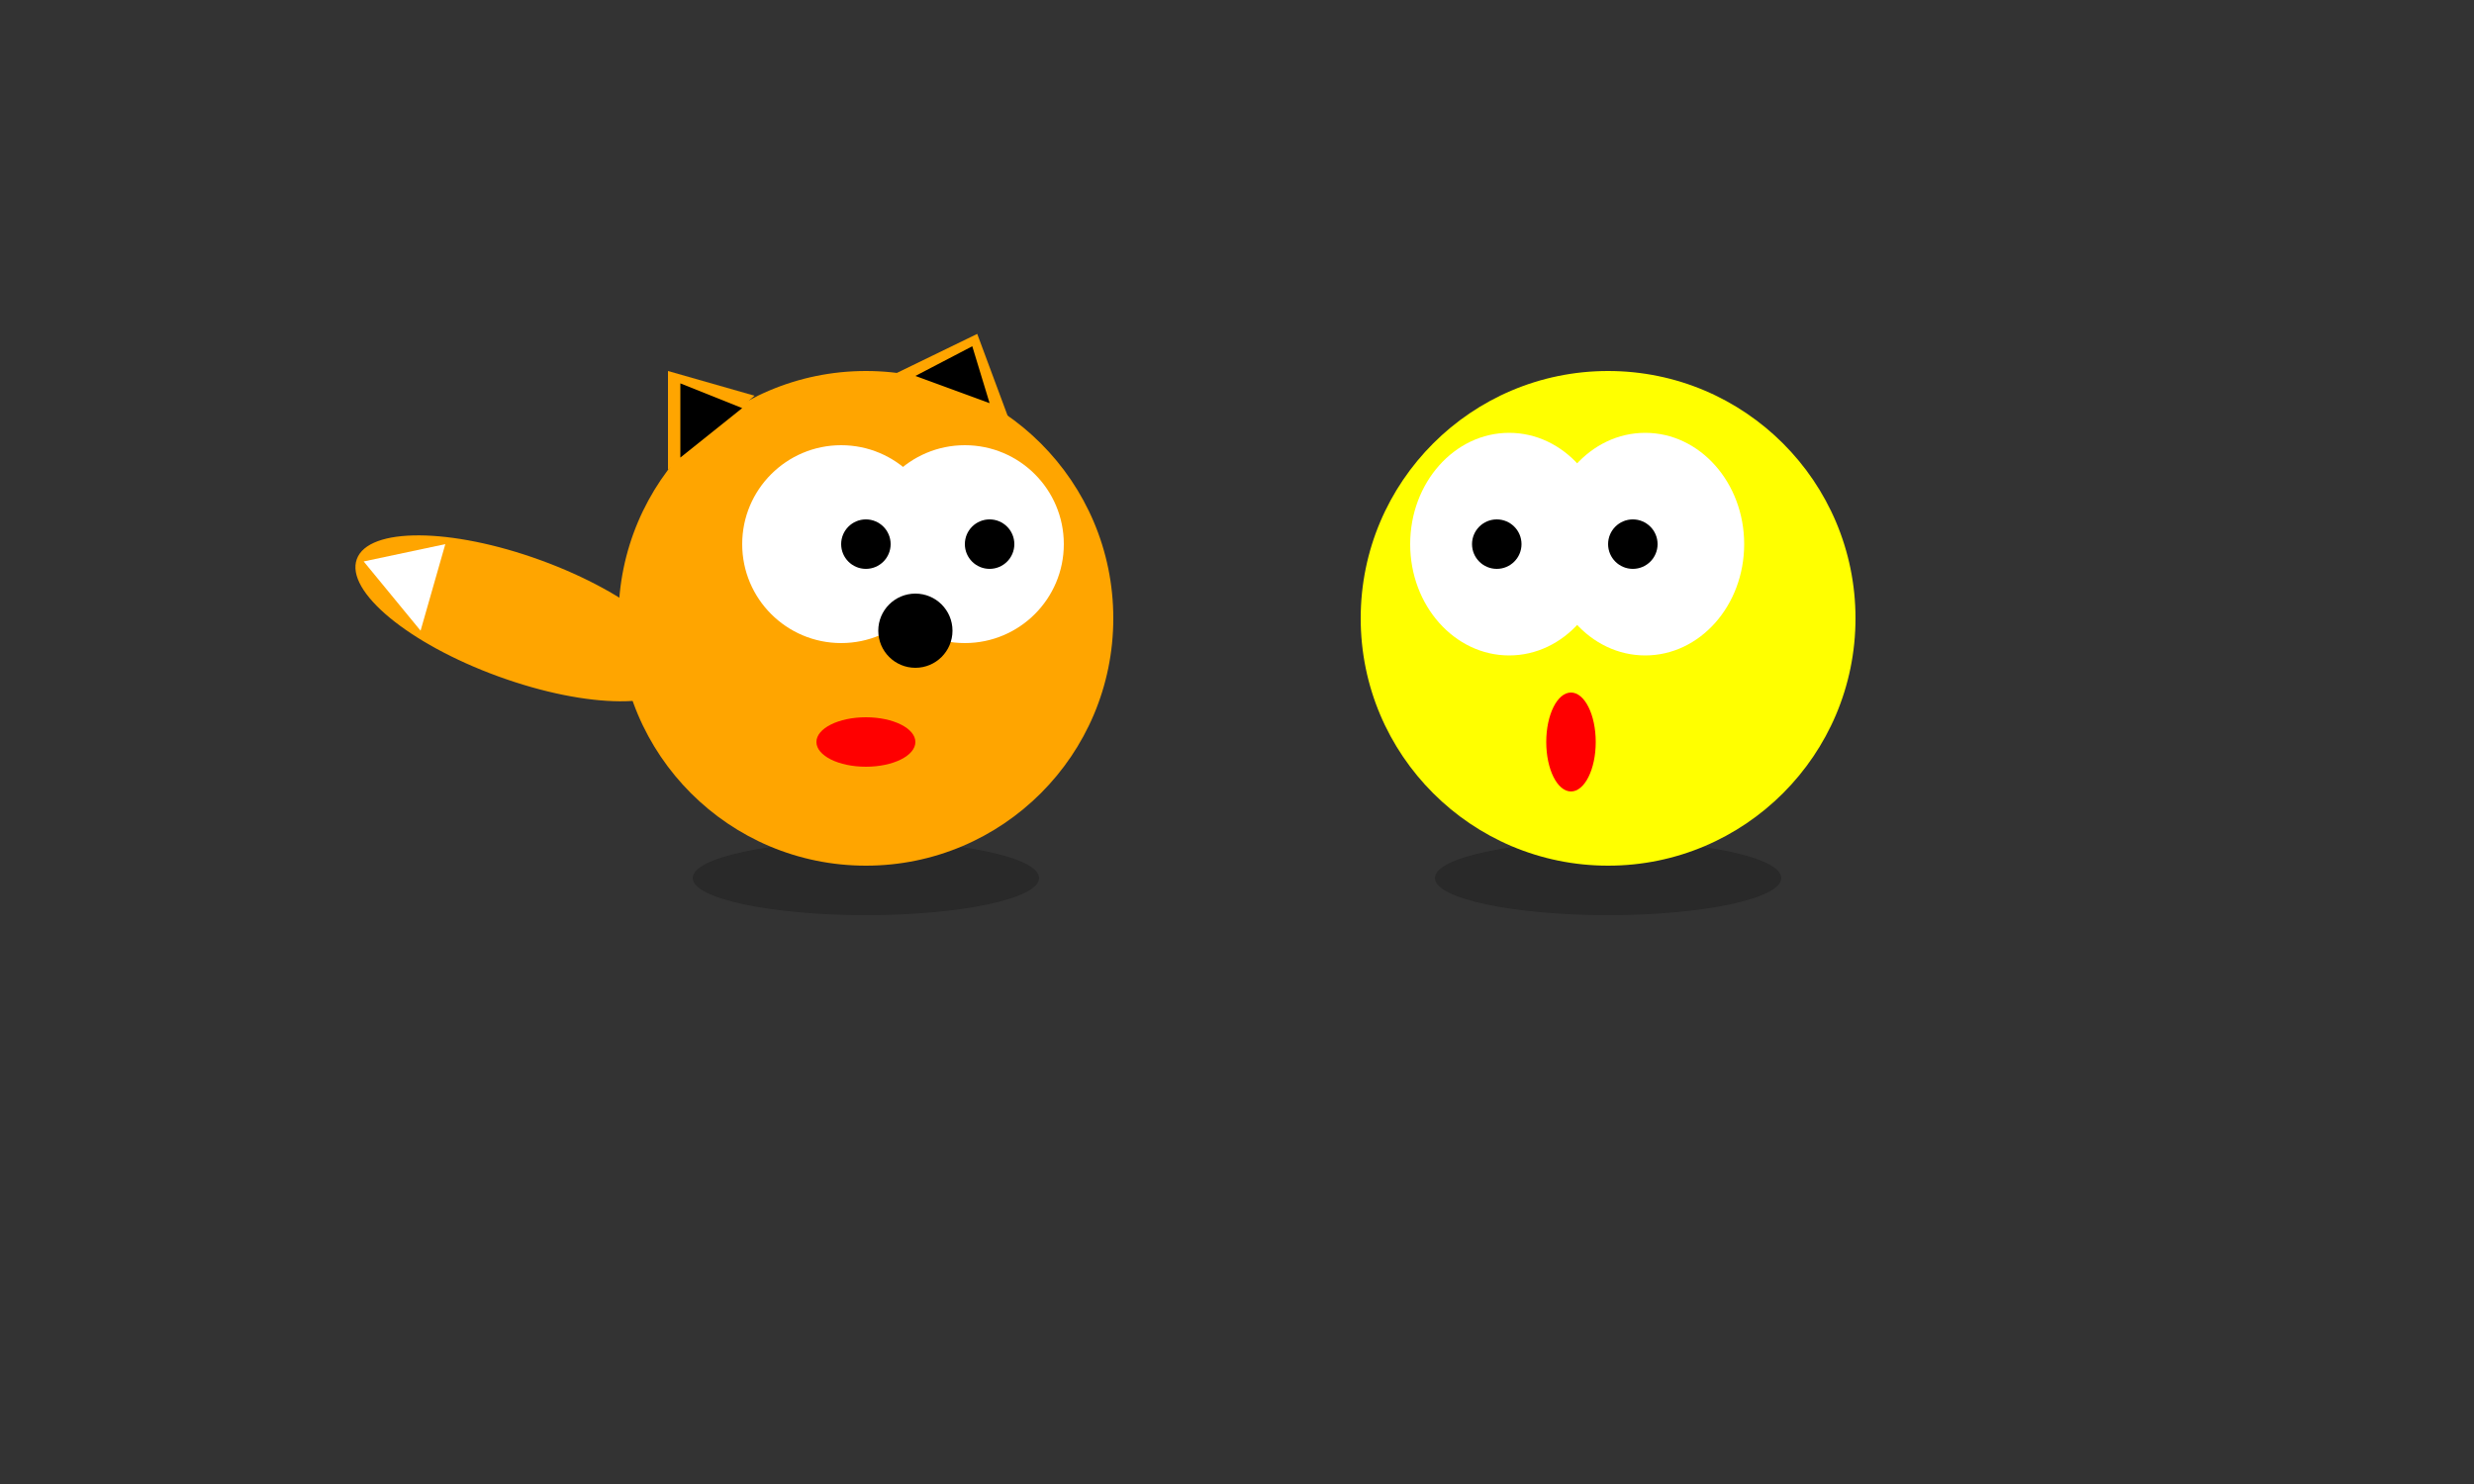 <svg xmlns="http://www.w3.org/2000/svg" width="1000" height="600"><rect width="100%" height="100%" fill="#333333" stroke="none"/><ellipse cx="350" cy="355" opacity=".2" rx="70" ry="15"/><circle cx="350" cy="250" r="100" fill="orange"/><circle cx="340" cy="220" r="40" fill="#fff"/><circle cx="390" cy="220" r="40" fill="#fff"/><circle cx="400" cy="220" r="10"/><circle cx="350" cy="220" r="10"/><ellipse cx="350" cy="300" fill="red" rx="20" ry="10"/><circle cx="370" cy="255" r="15"/><ellipse cx="210" cy="250" fill="orange" rx="70" ry="25" transform="rotate(20 210 250)"/><path fill="#fff" d="m180 220-10 35-23-28z"/><path fill="orange" d="m360 152 35-17 13 35z"/><path d="m370 152 23-12 7 23z"/><path fill="orange" d="M270 190v-40l35 10z"/><path d="M275 185v-30l25 10z"/><ellipse cx="650" cy="355" opacity=".2" rx="70" ry="15"/><circle cx="650" cy="250" r="100" fill="#ff0"/><ellipse cx="610" cy="220" fill="#fff" rx="40" ry="45"/><ellipse cx="665" cy="220" fill="#fff" rx="40" ry="45"/><circle cx="605" cy="220" r="10"/><circle cx="660" cy="220" r="10"/><ellipse cx="635" cy="300" fill="red" rx="10" ry="20"/></svg>